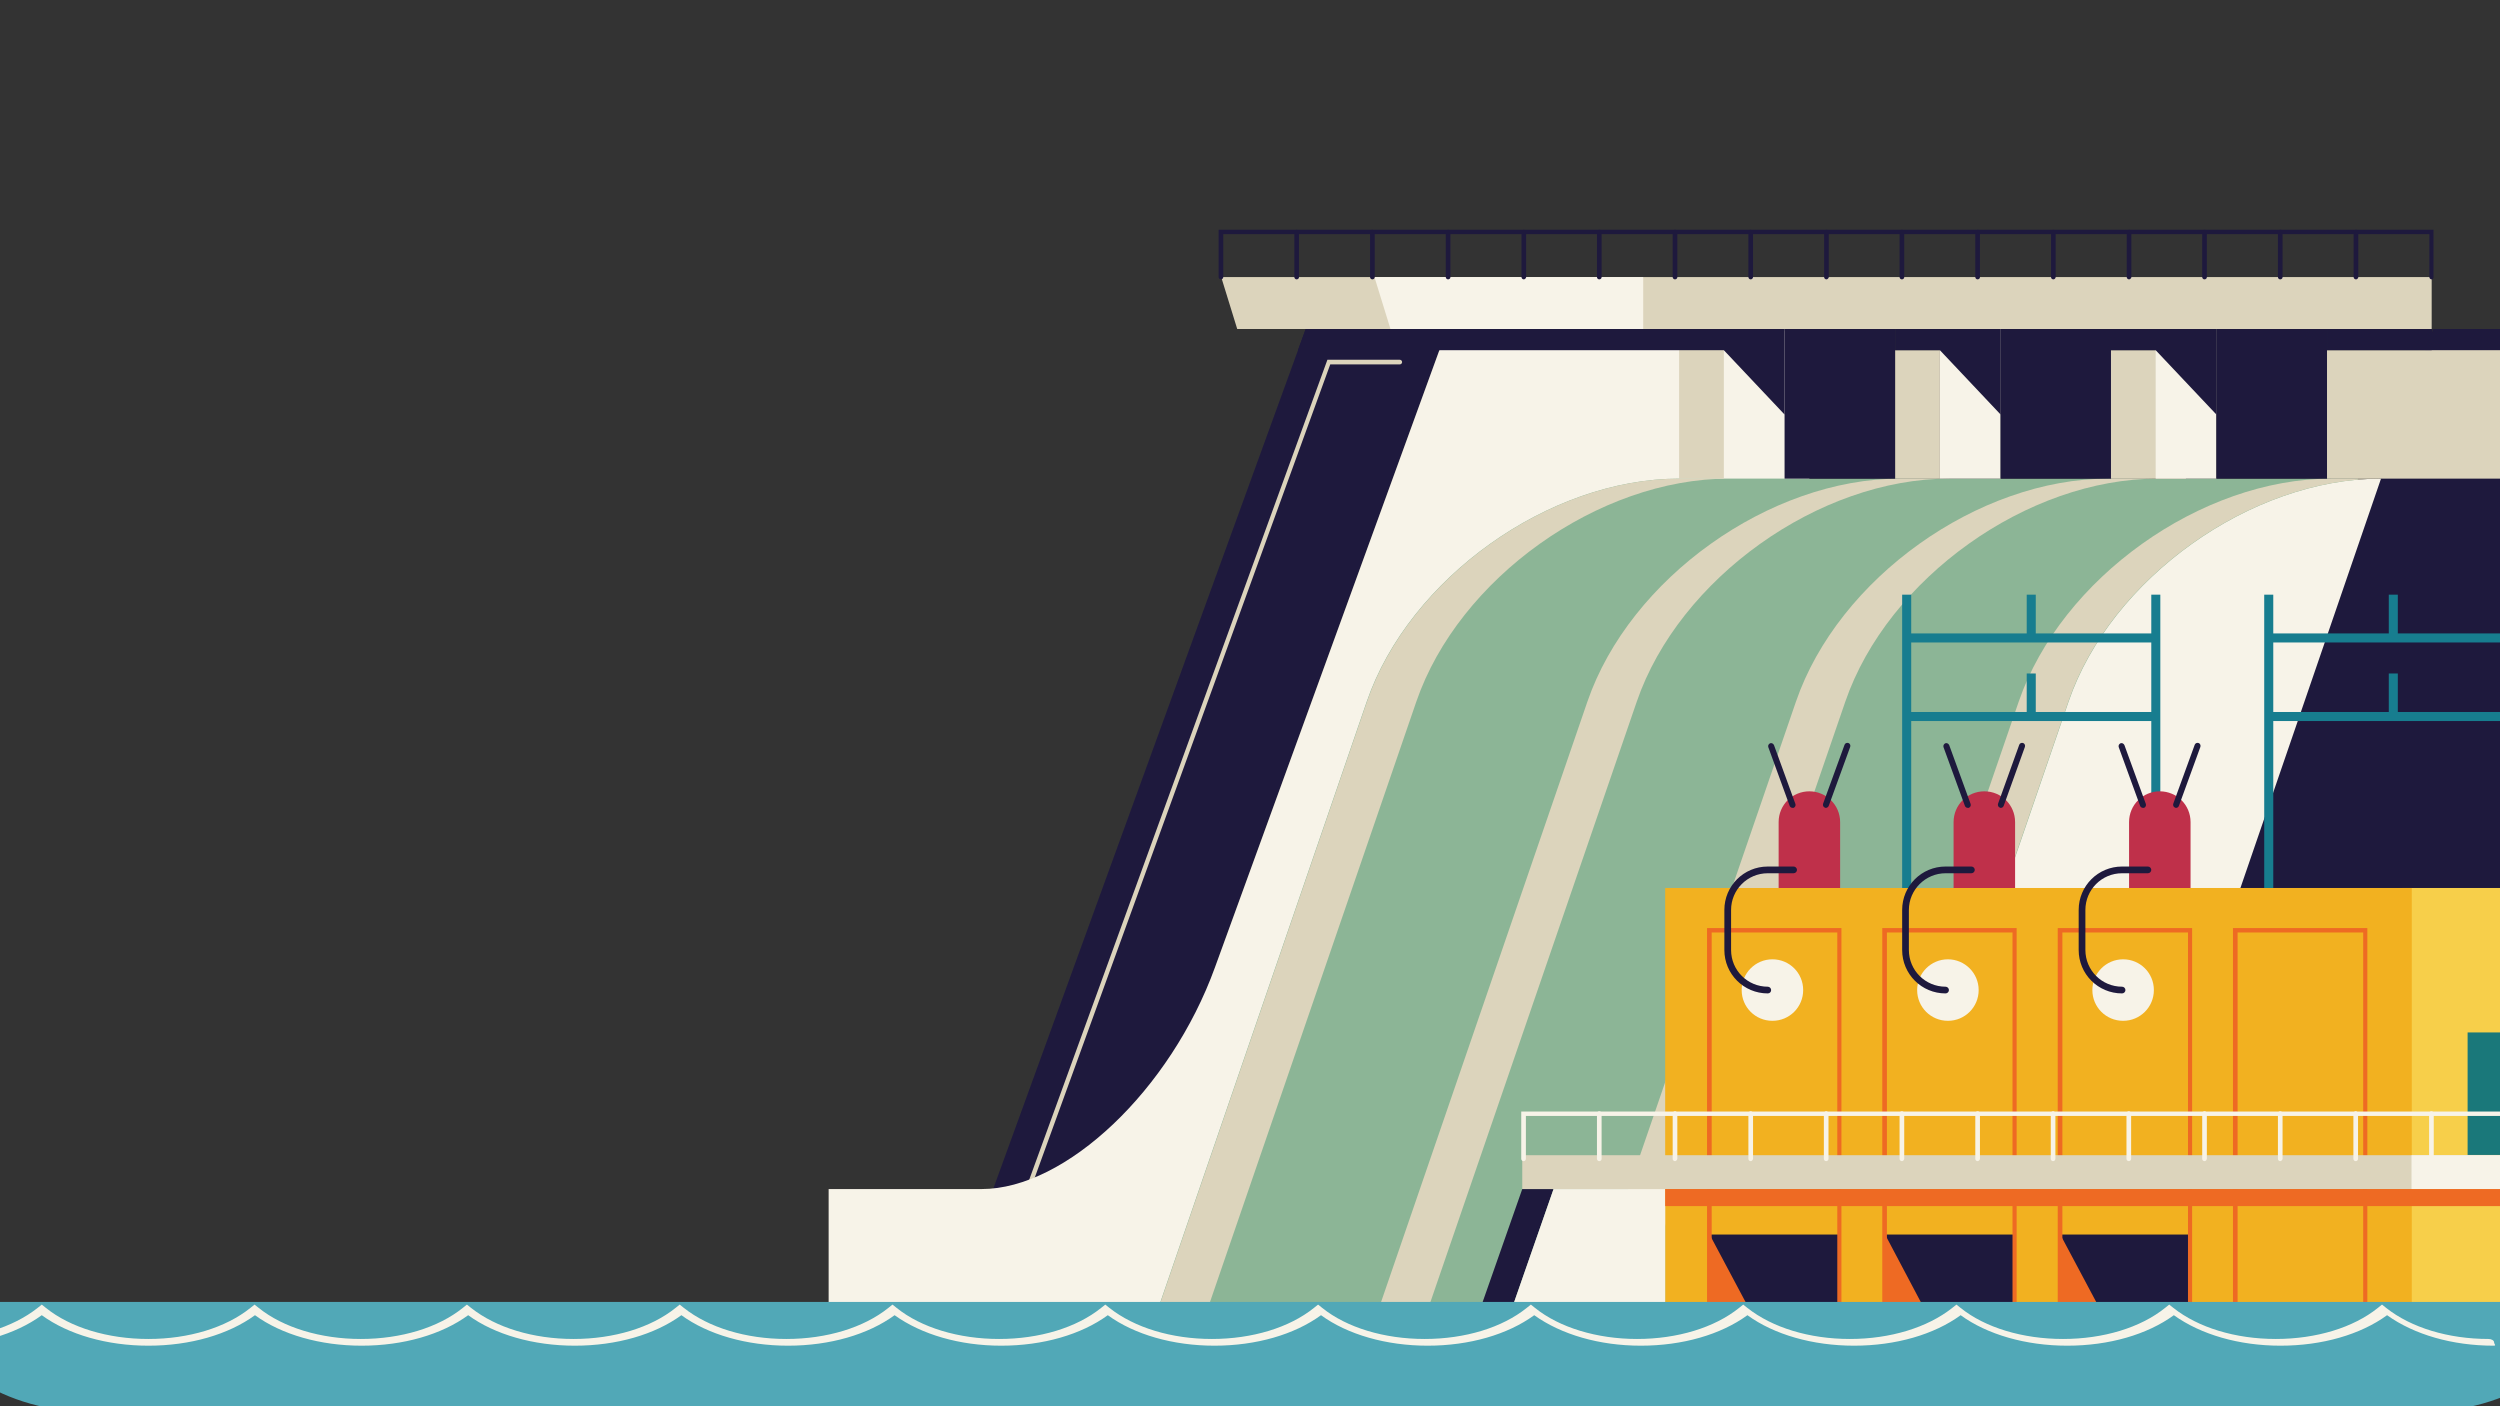 <svg width="1920" height="1080" viewBox="0 0 1920 1080" fill="none" xmlns="http://www.w3.org/2000/svg">
<rect x="0" y="0" width="1920" height="1080" fill="#333333" stroke="none"/>
<g clip-path="url(#clip0)">
<path d="M1111.34 252.671H1002.78L731.068 1000.32H839.435L1111.34 252.671Z" fill="#1E193D"/>
<path d="M2275 252.671H1868.72L1597.01 1000.32H2003.29L2275 252.671Z" fill="#1E193D"/>
<path d="M767.19 976.705C766.991 976.705 766.793 976.705 766.594 976.507C765.8 976.11 765.205 975.316 765.602 974.323L1019.45 276.289H1075.02C1076.02 276.289 1076.81 277.083 1076.81 278.075C1076.81 279.068 1076.02 279.861 1075.02 279.861H1021.63L768.777 975.713C768.579 976.308 767.983 976.705 767.19 976.705Z" fill="#DCD4BC"/>
<path d="M1111.34 252.671L933.115 742.902C898.977 836.979 818.595 913.193 753.892 913.193H636.395V1000.32H1494.6L1370.55 252.671H1111.34Z" fill="#F7F3E8"/>
<path d="M1810.97 367.587H1289.57C1189.54 367.587 1082.17 444.198 1049.62 538.871L891.038 1000.32H1593.44L1810.97 367.587Z" fill="#8CB596"/>
<path d="M1828.63 367.587C1728.6 367.587 1621.23 444.198 1588.68 538.871L1430.29 1000.32H1611.3L1828.63 367.587Z" fill="#F7F3E8"/>
<path d="M1429.89 1000.32L1588.48 538.871C1620.83 444.397 1728.2 367.587 1828.23 367.587H1790.32C1690.29 367.587 1582.92 444.198 1550.37 538.871L1391.79 1000.32H1429.89Z" fill="#DCD4BC"/>
<path d="M1258.61 1000.32L1417.19 538.871C1449.74 444.198 1557.12 367.587 1657.15 367.587H1619.24C1519.21 367.587 1411.84 444.198 1379.29 538.871L1220.7 1000.32H1258.61Z" fill="#DCD4BC"/>
<path d="M1098.44 1000.32L1257.03 538.871C1289.57 444.198 1396.95 367.587 1496.98 367.587H1459.07C1359.04 367.587 1251.67 444.198 1219.12 538.871L1060.54 1000.32H1098.44Z" fill="#DCD4BC"/>
<path d="M929.146 1000.32L1087.73 538.871C1120.28 444.198 1227.65 367.587 1327.68 367.587H1289.77C1189.74 367.587 1082.37 444.198 1049.82 538.871L891.237 1000.32H929.146Z" fill="#DCD4BC"/>
<path d="M1455.5 252.671H1370.55V367.587H1455.5V252.671Z" fill="#1E193D"/>
<path d="M1489.84 268.946H1455.5V367.588H1489.84V268.946Z" fill="#DCD4BC"/>
<path d="M1323.91 252.671H1289.57V367.587H1323.91V252.671Z" fill="#DCD4BC"/>
<path d="M1536.48 252.671H1489.84V367.587H1536.48V252.671Z" fill="#F7F3E8"/>
<path d="M1513.06 252.671H1489.84H1455.5V268.946H1489.84L1536.48 318.366V252.671H1513.06Z" fill="#1E193D"/>
<path d="M1347.33 252.671H1323.91H1096.06V268.946H1323.91L1370.55 318.366V252.671H1347.33Z" fill="#1E193D"/>
<path d="M1621.42 252.671H1536.48V367.587H1621.42V252.671Z" fill="#1E193D"/>
<path d="M1678.78 268.946H1621.23V367.588H1678.78V268.946Z" fill="#DCD4BC"/>
<path d="M1702.2 252.671H1655.56V367.587H1702.2V252.671Z" fill="#F7F3E8"/>
<path d="M1678.98 252.671H1655.56H1621.23V268.946H1655.56L1702.2 318.366V252.671H1678.98Z" fill="#1E193D"/>
<path d="M1787.15 252.671H1702.2V367.587H1787.15V252.671Z" fill="#1E193D"/>
<path d="M1932.04 268.946H1787.15V367.588H1932.04V268.946Z" fill="#DCD4BC"/>
<path d="M1844.71 252.671H1821.49H1787.15V268.946H1867.53L1868.13 252.671H1844.71Z" fill="#1E193D"/>
<path d="M1867.53 212.777H937.879L950.184 252.671H1867.53V212.777Z" fill="#DCD4BC"/>
<path d="M1261.99 212.777H1055.57L1067.88 252.671H1261.99V212.777Z" fill="#F7F3E8"/>
<path d="M996.824 268.946H1105.39L1111.34 252.671H1002.78L996.824 268.946Z" fill="#1E193D"/>
<path d="M1983.64 681.971H1844.91V1000.32H1983.64V681.971Z" fill="#F7CF4A"/>
<path d="M1852.25 681.971H1278.86V1000.32H1852.25V681.971Z" fill="#F2B120"/>
<path d="M1412.83 948.125H1313V1000.32H1412.83V948.125Z" fill="#1E193D"/>
<path d="M1340.78 1000.32H1313V948.125L1340.78 1000.32Z" fill="#EE6A23"/>
<path d="M1547.59 948.125H1447.76V1000.32H1547.59V948.125Z" fill="#1E193D"/>
<path d="M1475.35 1000.32H1447.76V948.125L1475.35 1000.32Z" fill="#EE6A23"/>
<path d="M1682.16 948.125H1582.32V1000.32H1682.16V948.125Z" fill="#1E193D"/>
<path d="M1610.11 1000.32H1582.32V948.125L1610.11 1000.32Z" fill="#EE6A23"/>
<path d="M1412.83 1002.11C1411.84 1002.11 1411.04 1001.32 1411.04 1000.32V716.109H1314.58V1000.32C1314.58 1001.32 1313.79 1002.11 1312.8 1002.11C1311.8 1002.11 1311.01 1001.32 1311.01 1000.32V712.735H1414.22V1000.32C1414.61 1001.32 1413.82 1002.11 1412.83 1002.11Z" fill="#EE6A23"/>
<path d="M1547.39 1002.11C1546.4 1002.11 1545.61 1001.32 1545.61 1000.32V716.109H1449.15V1000.32C1449.15 1001.32 1448.35 1002.11 1447.36 1002.11C1446.37 1002.11 1445.58 1001.32 1445.58 1000.32V712.734H1548.78V1000.32C1549.18 1001.32 1548.39 1002.11 1547.39 1002.11Z" fill="#EE6A23"/>
<path d="M1682.16 1002.11C1681.17 1002.11 1680.37 1001.32 1680.37 1000.32V716.109H1583.91V1000.32C1583.91 1001.32 1583.12 1002.11 1582.13 1002.11C1581.13 1002.11 1580.34 1001.32 1580.34 1000.32V712.734H1683.55V1000.32C1683.75 1001.32 1682.95 1002.11 1682.16 1002.11Z" fill="#EE6A23"/>
<path d="M1816.72 1002.11C1815.73 1002.11 1814.94 1001.32 1814.94 1000.32V716.109H1718.48V1000.32C1718.48 1001.32 1717.68 1002.11 1716.69 1002.11C1715.7 1002.11 1714.91 1001.32 1714.91 1000.32V712.734H1818.11V1000.32C1818.51 1001.32 1817.72 1002.11 1816.72 1002.11Z" fill="#EE6A23"/>
<path d="M1162.75 1000.32H1138.54L1169.1 913.194H1193.12L1162.75 1000.32Z" fill="#1E193D"/>
<path d="M1278.86 1000.32H1162.75L1193.12 913.194H1278.86V1000.32Z" fill="#F7F3E8"/>
<path d="M1984.26 999.892C1984.26 1046.67 1927.5 1084.61 1857.24 1084.61H72.715C2.752 1084.81 -54 1046.87 -54 999.892H1984.26Z" fill="#51A8B7"/>
<path d="M1867.53 214.564C1866.54 214.564 1865.75 213.77 1865.75 212.778V179.831H939.467V212.778C939.467 213.77 938.673 214.564 937.68 214.564C936.688 214.564 935.894 213.77 935.894 212.778V176.457H1868.92V212.778C1869.12 213.77 1868.33 214.564 1867.53 214.564Z" fill="#1E193D"/>
<path d="M995.833 214.564C994.84 214.564 994.046 213.77 994.046 212.778V178.243C994.046 177.251 994.84 176.457 995.833 176.457C996.825 176.457 997.619 177.251 997.619 178.243V212.976C997.619 213.77 996.825 214.564 995.833 214.564Z" fill="#1E193D"/>
<path d="M1053.98 214.564C1052.99 214.564 1052.2 213.77 1052.2 212.778V178.243C1052.2 177.251 1052.99 176.457 1053.98 176.457C1054.98 176.457 1055.77 177.251 1055.77 178.243V212.976C1055.77 213.77 1054.98 214.564 1053.98 214.564Z" fill="#1E193D"/>
<path d="M1112.14 214.564C1111.14 214.564 1110.35 213.77 1110.35 212.778V178.243C1110.35 177.251 1111.14 176.457 1112.14 176.457C1113.13 176.457 1113.92 177.251 1113.92 178.243V212.976C1113.92 213.77 1113.13 214.564 1112.14 214.564Z" fill="#1E193D"/>
<path d="M1170.29 214.564C1169.3 214.564 1168.51 213.77 1168.51 212.778V178.243C1168.51 177.251 1169.3 176.457 1170.29 176.457C1171.28 176.457 1172.08 177.251 1172.08 178.243V212.976C1171.88 213.77 1171.09 214.564 1170.29 214.564Z" fill="#1E193D"/>
<path d="M1228.24 214.564C1227.25 214.564 1226.46 213.77 1226.46 212.778V178.243C1226.46 177.251 1227.25 176.457 1228.24 176.457C1229.24 176.457 1230.03 177.251 1230.03 178.243V212.976C1230.03 213.77 1229.24 214.564 1228.24 214.564Z" fill="#1E193D"/>
<path d="M1286.4 214.564C1285.41 214.564 1284.61 213.77 1284.61 212.778V178.243C1284.61 177.251 1285.41 176.457 1286.4 176.457C1287.39 176.457 1288.19 177.251 1288.19 178.243V212.976C1288.19 213.77 1287.39 214.564 1286.4 214.564Z" fill="#1E193D"/>
<path d="M1344.55 214.564C1343.56 214.564 1342.77 213.77 1342.77 212.778V178.243C1342.77 177.251 1343.56 176.457 1344.55 176.457C1345.54 176.457 1346.34 177.251 1346.34 178.243V212.976C1346.14 213.77 1345.54 214.564 1344.55 214.564Z" fill="#1E193D"/>
<path d="M1402.7 214.564C1401.71 214.564 1400.92 213.77 1400.92 212.778V178.243C1400.92 177.251 1401.71 176.457 1402.7 176.457C1403.7 176.457 1404.49 177.251 1404.49 178.243V212.976C1404.29 213.77 1403.5 214.564 1402.7 214.564Z" fill="#1E193D"/>
<path d="M1460.66 214.564C1459.67 214.564 1458.87 213.77 1458.87 212.778V178.243C1458.87 177.251 1459.67 176.457 1460.66 176.457C1461.65 176.457 1462.45 177.251 1462.45 178.243V212.976C1462.45 213.77 1461.65 214.564 1460.66 214.564Z" fill="#1E193D"/>
<path d="M1518.81 214.564C1517.82 214.564 1517.03 213.77 1517.03 212.778V178.243C1517.03 177.251 1517.82 176.457 1518.81 176.457C1519.8 176.457 1520.6 177.251 1520.6 178.243V212.976C1520.6 213.77 1519.8 214.564 1518.81 214.564Z" fill="#1E193D"/>
<path d="M1576.96 214.564C1575.97 214.564 1575.18 213.77 1575.18 212.778V178.243C1575.18 177.251 1575.97 176.457 1576.96 176.457C1577.96 176.457 1578.75 177.251 1578.75 178.243V212.976C1578.55 213.77 1577.96 214.564 1576.96 214.564Z" fill="#1E193D"/>
<path d="M1635.12 214.564C1634.12 214.564 1633.33 213.77 1633.33 212.778V178.243C1633.33 177.251 1634.12 176.457 1635.12 176.457C1636.11 176.457 1636.9 177.251 1636.9 178.243V212.976C1636.71 213.77 1635.91 214.564 1635.12 214.564Z" fill="#1E193D"/>
<path d="M1693.07 214.564C1692.08 214.564 1691.29 213.77 1691.29 212.778V178.243C1691.29 177.251 1692.08 176.457 1693.07 176.457C1694.06 176.457 1694.86 177.251 1694.86 178.243V212.976C1694.86 213.77 1694.06 214.564 1693.07 214.564Z" fill="#1E193D"/>
<path d="M1751.22 214.564C1750.23 214.564 1749.44 213.77 1749.44 212.778V178.243C1749.44 177.251 1750.23 176.457 1751.22 176.457C1752.22 176.457 1753.01 177.251 1753.01 178.243V212.976C1753.01 213.77 1752.22 214.564 1751.22 214.564Z" fill="#1E193D"/>
<path d="M1809.38 214.564C1808.39 214.564 1807.59 213.77 1807.59 212.778V178.243C1807.59 177.251 1808.39 176.457 1809.38 176.457C1810.37 176.457 1811.17 177.251 1811.17 178.243V212.976C1810.97 213.77 1810.37 214.564 1809.38 214.564Z" fill="#1E193D"/>
<path d="M1915.14 1033.49C1883.42 1033.49 1853.98 1024.95 1833.27 1010.07C1812.88 1024.95 1783.43 1033.49 1751.39 1033.49C1719.68 1033.49 1690.23 1024.95 1669.52 1010.07C1649.13 1024.95 1619.69 1033.49 1587.65 1033.49C1555.94 1033.49 1526.16 1024.95 1505.78 1010.07C1485.39 1024.95 1455.94 1033.49 1423.91 1033.49C1392.19 1033.49 1362.42 1024.95 1342.03 1010.07C1321.65 1024.95 1292.2 1033.49 1260.16 1033.49C1228.45 1033.49 1199 1024.95 1178.29 1010.07C1157.9 1024.95 1128.45 1033.49 1096.42 1033.49C1064.7 1033.49 1034.93 1024.95 1014.54 1010.07C994.157 1024.95 964.709 1033.49 932.672 1033.49C900.959 1033.49 871.187 1024.95 850.8 1010.07C830.413 1024.95 800.965 1033.49 768.928 1033.49C737.215 1033.49 707.767 1024.95 687.056 1010.07C666.669 1024.95 637.221 1033.49 605.184 1033.49C573.47 1033.49 543.699 1024.95 523.312 1010.07C502.925 1024.95 473.477 1033.49 441.44 1033.49C409.726 1033.49 379.955 1024.95 359.567 1010.07C339.18 1024.95 309.732 1033.49 277.695 1033.49C245.982 1033.49 216.21 1024.95 195.823 1010.07C175.436 1024.95 145.988 1033.49 113.951 1033.49C82.238 1033.49 52.466 1024.95 32.079 1010.07C11.692 1024.95 -17.756 1033.49 -49.793 1033.49C-52.058 1033.49 -54 1032.3 -54 1030.91C-54 1029.52 -52.058 1028.33 -49.793 1028.33C-18.727 1028.33 9.75 1019.59 28.843 1004.51L32.079 1001.93L35.315 1004.51C54.084 1019.59 82.885 1028.33 113.951 1028.33C145.017 1028.33 173.494 1019.59 192.264 1004.51L195.5 1001.93L198.736 1004.51C217.505 1019.59 246.306 1028.33 277.048 1028.33C308.114 1028.33 336.591 1019.59 355.361 1004.51L358.597 1001.93L361.833 1004.51C380.925 1019.59 409.403 1028.33 440.469 1028.33C471.535 1028.33 500.012 1019.59 518.781 1004.51L522.017 1001.93L525.253 1004.51C544.346 1019.59 572.823 1028.33 603.889 1028.33C634.955 1028.33 663.433 1019.59 682.202 1004.51L685.438 1001.93L688.674 1004.51C707.443 1019.59 736.244 1028.33 767.31 1028.33C798.376 1028.33 826.853 1019.59 845.622 1004.51L848.859 1001.93L852.095 1004.51C871.187 1019.59 899.664 1028.33 930.731 1028.33C961.797 1028.33 990.274 1019.59 1009.04 1004.51L1012.28 1001.93L1015.52 1004.51C1034.28 1019.59 1063.09 1028.33 1094.15 1028.33C1125.22 1028.33 1153.69 1019.59 1172.46 1004.51L1175.7 1001.93L1178.94 1004.51C1197.7 1019.59 1226.51 1028.33 1257.25 1028.33C1288.31 1028.33 1316.79 1019.59 1335.56 1004.51L1338.8 1001.93L1342.03 1004.51C1361.13 1019.59 1389.6 1028.33 1420.67 1028.33C1451.74 1028.33 1480.21 1019.59 1499.3 1004.51L1502.54 1001.93L1505.78 1004.51C1524.55 1019.59 1553.35 1028.33 1584.41 1028.33C1615.48 1028.33 1643.96 1019.59 1662.73 1004.51L1665.96 1001.93L1669.2 1004.51C1688.29 1019.59 1716.77 1028.33 1747.83 1028.33C1778.9 1028.33 1807.38 1019.59 1826.15 1004.51L1829.38 1001.93L1832.62 1004.51C1851.71 1019.59 1880.19 1028.33 1911.25 1028.33C1913.52 1028.33 1915.46 1029.52 1915.46 1030.91C1915.46 1032.3 1917.4 1033.49 1915.14 1033.49Z" fill="#F7F3E8"/>
<path d="M1654.17 760.368C1654.17 773.467 1643.65 783.986 1630.55 783.986C1617.45 783.986 1606.94 773.467 1606.94 760.368C1606.94 747.467 1617.45 736.75 1630.55 736.75C1643.65 736.75 1654.17 747.269 1654.17 760.368Z" fill="#F7F3E8"/>
<path d="M1519.61 760.368C1519.61 773.467 1509.09 783.986 1495.99 783.986C1482.89 783.986 1472.37 773.467 1472.37 760.368C1472.37 747.467 1482.89 736.75 1495.99 736.75C1508.89 736.75 1519.61 747.269 1519.61 760.368Z" fill="#F7F3E8"/>
<path d="M1384.84 760.368C1384.84 773.467 1374.32 783.986 1361.22 783.986C1348.12 783.986 1337.6 773.467 1337.6 760.368C1337.6 747.467 1348.12 736.75 1361.22 736.75C1374.32 736.75 1384.84 747.269 1384.84 760.368Z" fill="#F7F3E8"/>
<path d="M1659.13 456.703H1652.19V681.971H1659.13V456.703Z" fill="#177D8F"/>
<path d="M1467.81 456.706H1460.86V681.974H1467.81V456.706Z" fill="#177D8F"/>
<path d="M1655.56 486.474H1464.23V493.421H1655.56V486.474Z" fill="#177D8F"/>
<path d="M1655.56 546.81H1464.23V553.757H1655.56V546.81Z" fill="#177D8F"/>
<path d="M1563.47 456.703H1556.52V489.848H1563.47V456.703Z" fill="#177D8F"/>
<path d="M1563.47 517.238H1556.52V550.383H1563.47V517.238Z" fill="#177D8F"/>
<path d="M1745.87 456.704H1738.92V681.972H1745.87V456.704Z" fill="#177D8F"/>
<path d="M1933.62 486.474H1742.29V493.42H1933.62V486.474Z" fill="#177D8F"/>
<path d="M1933.62 546.81H1742.29V553.756H1933.62V546.81Z" fill="#177D8F"/>
<path d="M1841.53 456.703H1834.59V489.848H1841.53V456.703Z" fill="#177D8F"/>
<path d="M1841.53 517.237H1834.59V550.383H1841.53V517.237Z" fill="#177D8F"/>
<path d="M1365.99 681.97V631.36C1365.99 618.26 1376.51 607.741 1389.6 607.741C1402.51 607.741 1413.22 618.26 1413.22 631.36V681.97H1365.99Z" fill="#BF304A"/>
<path d="M1500.35 681.971V631.36C1500.35 618.261 1510.87 607.741 1523.97 607.741C1537.07 607.741 1547.59 618.261 1547.59 631.36V681.971H1500.35Z" fill="#BF304A"/>
<path d="M1635.12 681.971V631.36C1635.12 618.261 1645.64 607.741 1658.74 607.741C1671.83 607.741 1682.35 618.261 1682.35 631.36V681.971H1635.12Z" fill="#BF304A"/>
<path d="M1357.65 762.948C1339.19 762.948 1324.31 748.063 1324.31 729.605V698.841C1324.31 680.383 1339.19 665.497 1357.65 665.497H1377.5C1378.89 665.497 1380.08 666.688 1380.08 668.077C1380.08 669.467 1378.89 670.658 1377.5 670.658H1357.65C1341.97 670.658 1329.47 683.36 1329.47 698.841V729.605C1329.47 745.284 1342.17 757.788 1357.65 757.788C1359.04 757.788 1360.23 758.979 1360.23 760.368C1360.23 761.757 1359.24 762.948 1357.65 762.948Z" fill="#1E193D"/>
<path d="M1494.2 762.948C1475.74 762.948 1460.86 748.063 1460.86 729.605V698.841C1460.86 680.383 1475.74 665.497 1494.2 665.497H1514.05C1515.44 665.497 1516.63 666.688 1516.63 668.077C1516.63 669.467 1515.44 670.658 1514.05 670.658H1494.2C1478.72 670.658 1466.02 683.36 1466.02 698.841V729.605C1466.02 745.284 1478.72 757.788 1494.2 757.788C1495.59 757.788 1496.78 758.979 1496.78 760.368C1496.78 761.757 1495.59 762.948 1494.2 762.948Z" fill="#1E193D"/>
<path d="M1629.76 762.948C1611.3 762.948 1596.42 748.063 1596.42 729.605V698.841C1596.42 680.383 1611.3 665.497 1629.76 665.497H1649.61C1651 665.497 1652.19 666.688 1652.19 668.077C1652.19 669.467 1651 670.658 1649.61 670.658H1629.76C1614.08 670.658 1601.58 683.36 1601.58 698.841V729.605C1601.58 745.284 1614.28 757.788 1629.76 757.788C1631.15 757.788 1632.34 758.979 1632.34 760.368C1632.34 761.757 1631.15 762.948 1629.76 762.948Z" fill="#1E193D"/>
<path d="M1376.7 620.445C1375.71 620.445 1374.92 619.85 1374.52 619.056L1358.05 573.804C1357.65 572.613 1358.25 571.422 1359.44 570.827C1360.63 570.43 1361.82 571.025 1362.41 572.216L1378.89 617.468C1379.28 618.659 1378.69 619.85 1377.5 620.445C1377.3 620.445 1376.9 620.445 1376.7 620.445Z" fill="#1E193D"/>
<path d="M1402.31 620.444C1402.11 620.444 1401.71 620.444 1401.51 620.245C1400.32 619.848 1399.73 618.459 1400.12 617.268L1416.6 572.016C1417 570.825 1418.38 570.23 1419.58 570.627C1420.77 571.024 1421.36 572.413 1420.96 573.604L1404.49 618.856C1404.09 619.848 1403.1 620.444 1402.31 620.444Z" fill="#1E193D"/>
<path d="M1511.27 620.445C1510.28 620.445 1509.48 619.85 1509.09 619.056L1492.61 573.804C1492.22 572.613 1492.81 571.422 1494 570.826C1495.19 570.429 1496.38 571.025 1496.98 572.216L1513.45 617.468C1513.85 618.659 1513.25 619.85 1512.06 620.445C1511.67 620.445 1511.47 620.445 1511.27 620.445Z" fill="#1E193D"/>
<path d="M1536.67 620.443C1536.48 620.443 1536.08 620.443 1535.88 620.245C1534.69 619.848 1534.09 618.459 1534.49 617.268L1550.77 572.016C1551.16 570.825 1552.55 570.229 1553.74 570.626C1554.93 571.023 1555.53 572.412 1555.13 573.603L1538.86 618.855C1538.46 619.848 1537.67 620.443 1536.67 620.443Z" fill="#1E193D"/>
<path d="M1645.83 620.445C1644.84 620.445 1644.05 619.85 1643.65 619.056L1627.18 573.804C1626.78 572.613 1627.38 571.422 1628.57 570.826C1629.76 570.429 1630.95 571.025 1631.54 572.216L1648.02 617.468C1648.41 618.659 1647.82 619.85 1646.63 620.445C1646.23 620.445 1646.03 620.445 1645.83 620.445Z" fill="#1E193D"/>
<path d="M1671.24 620.443C1671.04 620.443 1670.64 620.443 1670.44 620.245C1669.25 619.848 1668.66 618.459 1669.06 617.268L1685.53 572.016C1685.93 570.825 1687.32 570.229 1688.51 570.626C1689.7 571.023 1690.29 572.412 1689.9 573.603L1673.42 618.855C1673.02 619.848 1672.23 620.443 1671.24 620.443Z" fill="#1E193D"/>
<path d="M1983.64 887.194H1169.1V913.194H1983.64V887.194Z" fill="#DCD4BC"/>
<path d="M1940.37 792.918H1895.12V886.995H1940.37V792.918Z" fill="#1A787A"/>
<path d="M1983.44 887.194H1852.05V913.194H1983.44V887.194Z" fill="#F7F3E8"/>
<path d="M1983.64 913.194H1278.86V926.293H1983.64V913.194Z" fill="#EE6A23"/>
<path d="M1983.64 891.76C1982.65 891.76 1981.85 890.966 1981.85 889.974V857.027H1171.88V889.974C1171.88 890.966 1171.09 891.76 1170.09 891.76C1169.1 891.76 1168.31 890.966 1168.31 889.974V853.653H1985.03V889.974C1985.23 890.966 1984.43 891.76 1983.64 891.76Z" fill="#F7F3E8"/>
<path d="M1228.25 891.759C1227.25 891.759 1226.46 890.965 1226.46 889.973V855.24C1226.46 854.247 1227.25 853.453 1228.25 853.453C1229.24 853.453 1230.03 854.247 1230.03 855.24V889.973C1230.03 890.965 1229.24 891.759 1228.25 891.759Z" fill="#F7F3E8"/>
<path d="M1286.4 891.758C1285.41 891.758 1284.61 890.964 1284.61 889.972V855.239C1284.61 854.247 1285.41 853.453 1286.4 853.453C1287.39 853.453 1288.19 854.247 1288.19 855.239V889.972C1287.99 890.964 1287.19 891.758 1286.4 891.758Z" fill="#F7F3E8"/>
<path d="M1344.55 891.758C1343.56 891.758 1342.77 890.964 1342.77 889.972V855.239C1342.77 854.247 1343.56 853.453 1344.55 853.453C1345.54 853.453 1346.34 854.247 1346.34 855.239V889.972C1346.14 890.964 1345.35 891.758 1344.55 891.758Z" fill="#F7F3E8"/>
<path d="M1402.51 891.758C1401.51 891.758 1400.72 890.964 1400.72 889.972V855.239C1400.72 854.247 1401.51 853.453 1402.51 853.453C1403.5 853.453 1404.29 854.247 1404.29 855.239V889.972C1404.29 890.964 1403.5 891.758 1402.51 891.758Z" fill="#F7F3E8"/>
<path d="M1460.66 891.758C1459.67 891.758 1458.87 890.964 1458.87 889.972V855.239C1458.87 854.247 1459.67 853.453 1460.66 853.453C1461.65 853.453 1462.45 854.247 1462.45 855.239V889.972C1462.25 890.964 1461.65 891.758 1460.66 891.758Z" fill="#F7F3E8"/>
<path d="M1518.81 891.758C1517.82 891.758 1517.03 890.964 1517.03 889.972V855.239C1517.03 854.247 1517.82 853.453 1518.81 853.453C1519.81 853.453 1520.6 854.247 1520.6 855.239V889.972C1520.4 890.964 1519.61 891.758 1518.81 891.758Z" fill="#F7F3E8"/>
<path d="M1576.77 891.758C1575.77 891.758 1574.98 890.964 1574.98 889.972V855.239C1574.98 854.247 1575.77 853.453 1576.77 853.453C1577.76 853.453 1578.55 854.247 1578.55 855.239V889.972C1578.55 890.964 1577.76 891.758 1576.77 891.758Z" fill="#F7F3E8"/>
<path d="M1634.92 891.758C1633.93 891.758 1633.13 890.964 1633.13 889.972V855.239C1633.13 854.247 1633.93 853.453 1634.92 853.453C1635.91 853.453 1636.71 854.247 1636.71 855.239V889.972C1636.71 890.964 1635.91 891.758 1634.92 891.758Z" fill="#F7F3E8"/>
<path d="M1693.07 891.758C1692.08 891.758 1691.29 890.964 1691.29 889.972V855.239C1691.29 854.247 1692.08 853.453 1693.07 853.453C1694.07 853.453 1694.86 854.247 1694.86 855.239V889.972C1694.66 890.964 1694.07 891.758 1693.07 891.758Z" fill="#F7F3E8"/>
<path d="M1751.23 891.758C1750.23 891.758 1749.44 890.964 1749.44 889.972V855.239C1749.44 854.247 1750.23 853.453 1751.23 853.453C1752.22 853.453 1753.01 854.247 1753.01 855.239V889.972C1752.81 890.964 1752.02 891.758 1751.23 891.758Z" fill="#F7F3E8"/>
<path d="M1809.18 891.758C1808.19 891.758 1807.4 890.964 1807.4 889.972V855.239C1807.4 854.247 1808.19 853.453 1809.18 853.453C1810.17 853.453 1810.97 854.247 1810.97 855.239V889.972C1810.97 890.964 1810.17 891.758 1809.18 891.758Z" fill="#F7F3E8"/>
<path d="M1867.33 891.758C1866.34 891.758 1865.55 890.964 1865.55 889.972V855.239C1865.55 854.247 1866.34 853.453 1867.33 853.453C1868.33 853.453 1869.12 854.247 1869.12 855.239V889.972C1869.12 890.964 1868.33 891.758 1867.33 891.758Z" fill="#F7F3E8"/>
</g>
<defs>
<clipPath id="clip0">
<rect width="1920" height="1080" fill="white"/>
</clipPath>
</defs>
</svg>

